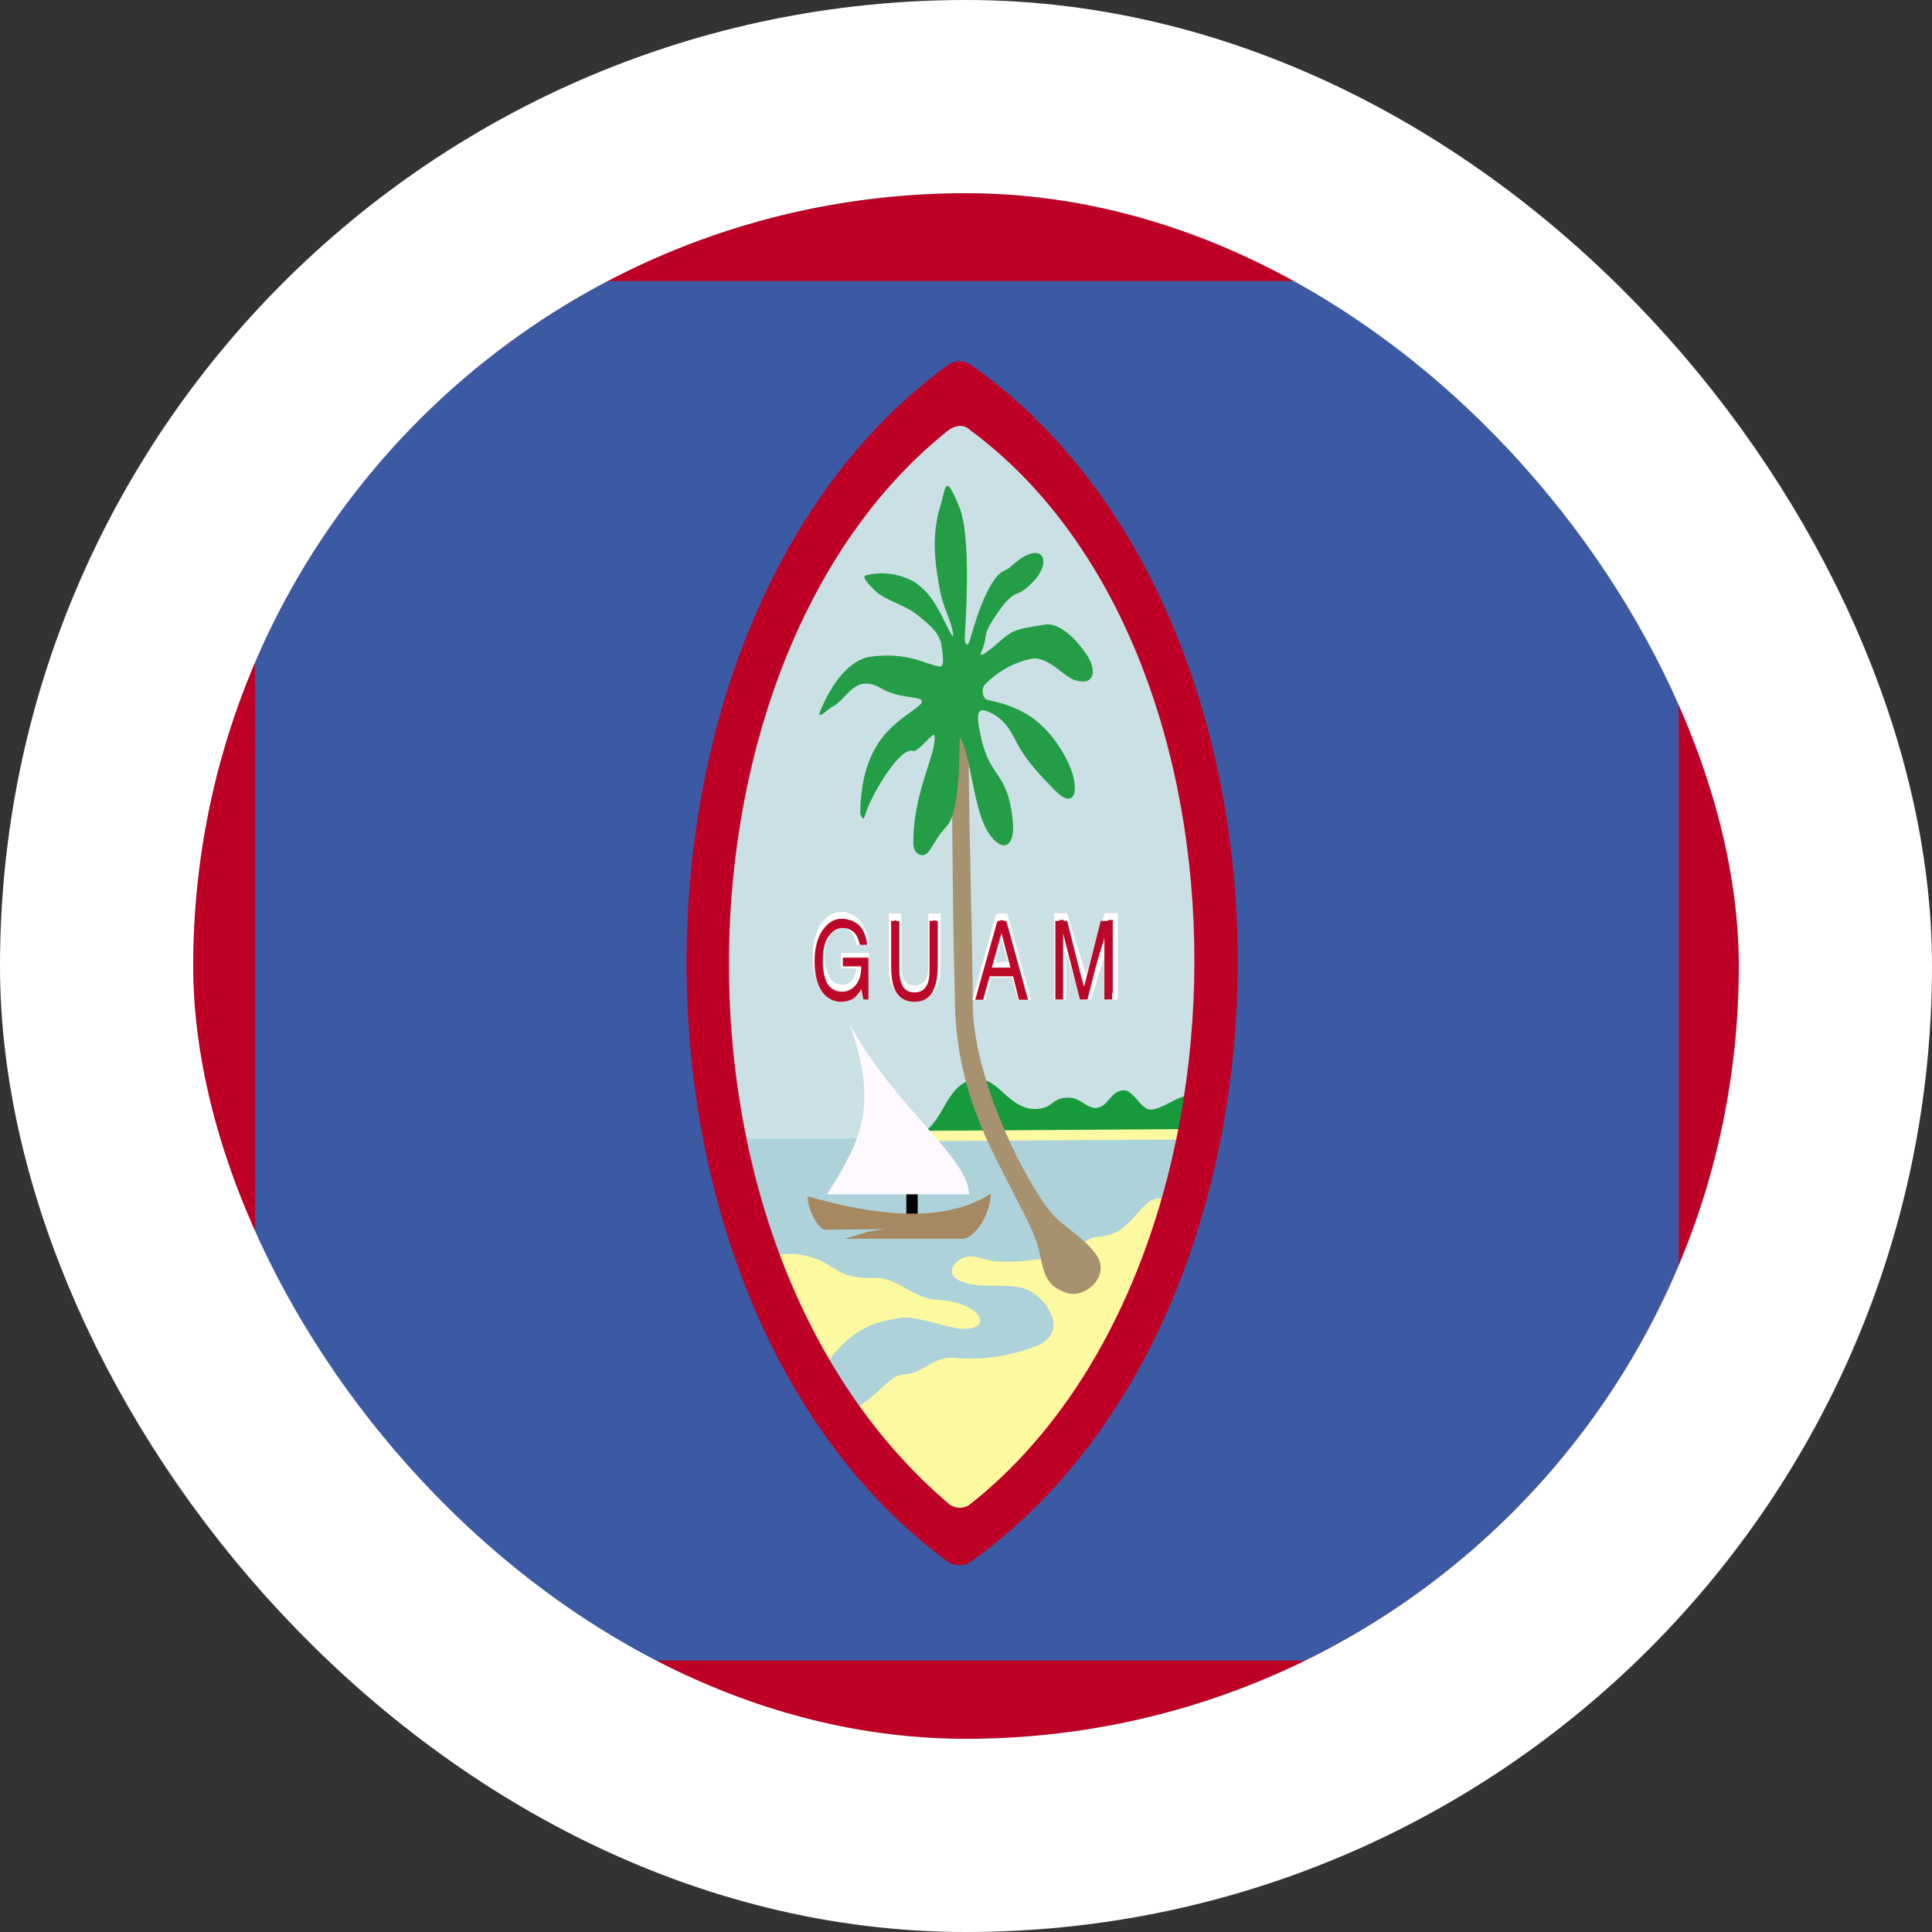 <svg width="40" height="40" viewBox="0 0 40 40" fill="none" xmlns="http://www.w3.org/2000/svg">
<rect x="0" y="0" width="40" height="40" fill="#333333" stroke="none"/>
<g clip-path="url(#clip0_90_26089)">
<path fill-rule="evenodd" clip-rule="evenodd" d="M4 4H36V36H4V4Z" fill="#BE0027"/>
<path fill-rule="evenodd" clip-rule="evenodd" d="M5.28 5.82H34.755V34.38H5.28V5.82Z" fill="#3B5AA3"/>
<path fill-rule="evenodd" clip-rule="evenodd" d="M19.72 31.547C19.786 31.588 19.857 31.61 19.93 31.612C20.002 31.613 20.074 31.593 20.14 31.553C27.03 26.667 27.03 13.267 20.145 8.447C20.077 8.405 20.002 8.385 19.927 8.387C19.851 8.389 19.777 8.414 19.71 8.46C12.995 13.353 12.975 26.6 19.715 31.547H19.72Z" fill="#CBE0E5"/>
<path fill-rule="evenodd" clip-rule="evenodd" d="M19.72 31.793C19.82 31.907 20.04 31.893 20.14 31.793C25.215 26.727 25.24 23.573 25.02 23.573H14.97C14.82 23.573 15.06 26.787 19.72 31.793Z" fill="#ADD2D9"/>
<path fill-rule="evenodd" clip-rule="evenodd" d="M15.765 26.08C16.225 25.888 16.721 25.928 17.16 26.193C17.54 26.46 17.76 26.46 18.17 26.46C18.6 26.473 18.935 26.893 19.4 26.913C20.255 26.94 20.615 27.507 19.95 27.513C19.64 27.513 18.965 27.227 18.64 27.287C17.96 27.38 17.53 27.58 16.89 28.533L17.63 29.2C18.27 28.86 18.375 28.467 18.73 28.453C19.13 28.433 19.265 28.107 19.73 28.107C20.285 28.169 20.844 28.096 21.38 27.893C22.12 27.667 21.77 26.973 21.32 26.727C20.955 26.52 20.28 26.72 19.86 26.513C19.54 26.347 19.8 26.08 19.975 26.027C20.145 25.98 20.33 26.06 20.545 26.107C20.93 26.147 21.415 26.1 21.75 26.027C22.45 25.887 22.42 25.613 22.75 25.607C23 25.587 23.185 25.493 23.35 25.333C23.55 25.153 23.755 24.8 23.995 24.813L24.63 24.847L23.73 27.54L21.195 30.987L19.88 31.653L16.99 29.14L15.535 26.16L15.77 26.08H15.765Z" fill="#FDF9A1"/>
<path fill-rule="evenodd" clip-rule="evenodd" d="M19.09 23.467L24.89 23.427L24.99 22.74C24.99 22.74 24.785 22.7 24.615 22.687C24.41 22.667 24.05 22.98 23.815 22.973C23.64 22.973 23.45 22.573 23.28 22.573C22.98 22.573 22.96 22.927 22.68 22.94C22.455 22.927 22.36 22.7 22.065 22.727C21.765 22.747 21.785 22.973 21.4 22.96C20.89 22.94 20.685 22.353 20.275 22.347C19.595 22.333 19.575 23.213 19.085 23.46L19.09 23.467Z" fill="#179A3B"/>
<path fill-rule="evenodd" clip-rule="evenodd" d="M19.09 23.627L25.06 23.587V23.373L18.95 23.413L19.085 23.627H19.09Z" fill="#FDF9A1"/>
<path fill-rule="evenodd" clip-rule="evenodd" d="M21.54 26.02C21.635 26.487 21.73 26.647 22.1 26.773C22.465 26.887 23.025 26.413 22.68 25.953C22.35 25.527 22 25.42 21.705 25.033C21.08 24.213 20.14 22.2 20.14 20.78C20.14 19.56 20.05 17.06 20.05 14.693C20.05 14.54 19.7 15.12 19.7 15.28C19.72 17.367 19.72 18.947 19.78 21.053C19.88 22.593 20.43 23.633 20.915 24.567C21.13 25.02 21.445 25.5 21.54 26.02Z" fill="#A79270"/>
<path d="M17.775 19.491C17.762 19.437 17.744 19.388 17.723 19.345C17.701 19.301 17.676 19.264 17.646 19.234C17.616 19.203 17.583 19.18 17.546 19.164C17.508 19.148 17.467 19.139 17.422 19.139C17.349 19.139 17.282 19.165 17.222 19.215C17.162 19.266 17.114 19.34 17.079 19.439C17.043 19.537 17.026 19.657 17.026 19.8C17.026 19.943 17.044 20.064 17.079 20.162C17.115 20.261 17.164 20.335 17.225 20.386C17.286 20.436 17.355 20.461 17.432 20.461C17.503 20.461 17.565 20.441 17.619 20.401C17.674 20.36 17.716 20.303 17.746 20.228C17.777 20.154 17.792 20.066 17.792 19.965L17.838 19.978H17.466V19.8H17.937V19.978C17.937 20.114 17.916 20.232 17.872 20.332C17.829 20.433 17.769 20.511 17.693 20.566C17.617 20.621 17.53 20.648 17.432 20.648C17.322 20.648 17.226 20.614 17.143 20.545C17.06 20.476 16.996 20.379 16.949 20.252C16.904 20.125 16.881 19.974 16.881 19.8C16.881 19.67 16.894 19.552 16.92 19.448C16.946 19.343 16.984 19.254 17.032 19.18C17.081 19.107 17.138 19.05 17.204 19.011C17.27 18.972 17.343 18.952 17.422 18.952C17.488 18.952 17.548 18.966 17.605 18.992C17.662 19.018 17.712 19.055 17.756 19.102C17.801 19.15 17.838 19.206 17.868 19.272C17.898 19.338 17.919 19.411 17.93 19.491H17.775Z" fill="#BD0728"/>
<path fill-rule="evenodd" clip-rule="evenodd" d="M17.422 19.023C17.35 19.023 17.284 19.041 17.226 19.076C17.167 19.111 17.116 19.161 17.073 19.227C17.029 19.293 16.995 19.374 16.97 19.471C16.946 19.567 16.934 19.676 16.934 19.8C16.934 19.966 16.956 20.106 16.997 20.221C17.04 20.337 17.098 20.424 17.171 20.485C17.245 20.546 17.331 20.578 17.432 20.578C17.523 20.578 17.601 20.552 17.668 20.504C17.735 20.455 17.788 20.386 17.826 20.297L17.826 20.297C17.864 20.209 17.884 20.103 17.884 19.978V19.871H17.519V19.907H17.739V19.877L17.849 19.908L17.845 19.965H17.846C17.846 20.076 17.829 20.175 17.793 20.262C17.758 20.348 17.709 20.415 17.646 20.463L17.645 20.463C17.582 20.51 17.511 20.532 17.432 20.532C17.346 20.532 17.267 20.504 17.197 20.446C17.126 20.387 17.071 20.302 17.032 20.193C16.991 20.083 16.973 19.951 16.973 19.8C16.973 19.65 16.991 19.518 17.031 19.408C17.07 19.299 17.124 19.214 17.194 19.155C17.263 19.097 17.339 19.069 17.422 19.069C17.472 19.069 17.519 19.077 17.562 19.096C17.605 19.115 17.644 19.142 17.679 19.178C17.713 19.213 17.743 19.256 17.767 19.306C17.785 19.341 17.8 19.379 17.813 19.42H17.862C17.852 19.381 17.839 19.344 17.823 19.309L17.823 19.309C17.796 19.25 17.763 19.2 17.724 19.158L17.723 19.157C17.684 19.115 17.639 19.082 17.588 19.059L17.587 19.059C17.537 19.035 17.482 19.023 17.422 19.023ZM17.735 20.049H17.413V19.73H17.991V19.978C17.991 20.124 17.967 20.255 17.918 20.368C17.87 20.48 17.803 20.567 17.719 20.628L17.719 20.628C17.634 20.69 17.538 20.719 17.432 20.719C17.314 20.719 17.207 20.682 17.115 20.605L17.115 20.605C17.023 20.529 16.952 20.421 16.902 20.283L16.902 20.283C16.852 20.144 16.828 19.983 16.828 19.8C16.828 19.664 16.841 19.538 16.87 19.426L16.87 19.425C16.898 19.313 16.939 19.215 16.992 19.134C17.046 19.053 17.109 18.99 17.183 18.947C17.256 18.903 17.336 18.881 17.422 18.881C17.493 18.881 17.56 18.896 17.622 18.925C17.685 18.953 17.741 18.994 17.79 19.047C17.84 19.1 17.881 19.163 17.914 19.236C17.947 19.309 17.97 19.39 17.983 19.478L17.994 19.562H17.737L17.725 19.513C17.713 19.464 17.698 19.422 17.679 19.385L17.678 19.384L17.678 19.384C17.66 19.347 17.639 19.316 17.614 19.29L17.613 19.29C17.589 19.264 17.561 19.245 17.529 19.231C17.498 19.218 17.462 19.21 17.422 19.21C17.359 19.21 17.302 19.232 17.251 19.275C17.2 19.318 17.159 19.381 17.127 19.469C17.096 19.555 17.079 19.665 17.079 19.8C17.079 19.936 17.096 20.045 17.128 20.131C17.16 20.219 17.202 20.283 17.253 20.325C17.306 20.368 17.365 20.39 17.432 20.39C17.495 20.39 17.549 20.373 17.593 20.339C17.639 20.305 17.674 20.257 17.7 20.195L17.7 20.194C17.717 20.152 17.729 20.104 17.735 20.049Z" fill="white"/>
<path d="M19.271 18.984H19.421V20.077C19.421 20.19 19.401 20.291 19.361 20.379C19.322 20.467 19.266 20.537 19.194 20.588C19.122 20.638 19.037 20.664 18.94 20.664C18.843 20.664 18.758 20.638 18.686 20.588C18.614 20.537 18.558 20.467 18.518 20.379C18.479 20.291 18.459 20.19 18.459 20.077V18.984H18.609V20.061C18.609 20.141 18.622 20.213 18.649 20.276C18.675 20.338 18.713 20.387 18.762 20.424C18.812 20.459 18.871 20.477 18.94 20.477C19.009 20.477 19.068 20.459 19.118 20.424C19.167 20.387 19.205 20.338 19.231 20.276C19.258 20.213 19.271 20.141 19.271 20.061V18.984Z" fill="#BD0728"/>
<path fill-rule="evenodd" clip-rule="evenodd" d="M18.405 18.913H18.662V20.061C18.662 20.131 18.673 20.19 18.695 20.241C18.716 20.291 18.747 20.331 18.787 20.361C18.828 20.39 18.878 20.406 18.94 20.406C19.002 20.406 19.052 20.39 19.092 20.361C19.133 20.331 19.164 20.291 19.185 20.241L19.185 20.241C19.206 20.19 19.218 20.131 19.218 20.061V18.913H19.474V20.077C19.474 20.201 19.452 20.315 19.407 20.416C19.362 20.515 19.299 20.594 19.218 20.651L19.218 20.651C19.137 20.707 19.044 20.735 18.94 20.735C18.836 20.735 18.742 20.707 18.661 20.651L18.661 20.651C18.581 20.594 18.517 20.516 18.472 20.416L18.472 20.415C18.427 20.315 18.405 20.201 18.405 20.077V18.913ZM18.512 19.055V20.077C18.512 20.178 18.529 20.266 18.563 20.343C18.598 20.419 18.647 20.48 18.711 20.525C18.774 20.569 18.85 20.593 18.94 20.593C19.03 20.593 19.106 20.569 19.169 20.525C19.233 20.48 19.281 20.419 19.315 20.343L19.315 20.343C19.35 20.266 19.368 20.178 19.368 20.077V19.055H19.324V20.061C19.324 20.152 19.309 20.236 19.277 20.311C19.246 20.385 19.201 20.444 19.143 20.486L19.143 20.486C19.084 20.528 19.015 20.548 18.94 20.548C18.864 20.548 18.796 20.528 18.737 20.486L18.736 20.486C18.679 20.444 18.634 20.385 18.602 20.311L18.602 20.311C18.57 20.236 18.555 20.152 18.555 20.061V19.055H18.512Z" fill="white"/>
<path d="M20.365 20.635H20.208L20.662 18.984H20.817L21.272 20.635H21.115L20.745 19.245H20.735L20.365 20.635ZM20.423 19.99H21.056V20.167H20.423V19.99Z" fill="#BD0728"/>
<path fill-rule="evenodd" clip-rule="evenodd" d="M20.625 18.913H20.854L21.348 20.706H21.077L20.952 20.238H20.526L20.402 20.706H20.131L20.625 18.913ZM20.564 20.096H20.914L20.905 20.061H20.574L20.564 20.096ZM20.611 19.919H20.867L20.739 19.439L20.611 19.919ZM20.98 19.919L20.782 19.174H20.697L20.499 19.919H20.461L20.699 19.055H20.78L21.017 19.919H20.98ZM21.065 20.238L21.152 20.564H21.195L21.105 20.238H21.065ZM20.373 20.238H20.414L20.327 20.564H20.284L20.373 20.238Z" fill="white"/>
<path d="M21.877 18.975H22.056L22.477 20.345H22.491L22.912 18.975H23.091V20.626H22.951V19.372H22.938L22.552 20.626H22.416L22.029 19.372H22.017V20.626H21.877V18.975Z" fill="#BD0728"/>
<path fill-rule="evenodd" clip-rule="evenodd" d="M21.824 18.904H22.092L22.484 20.182L22.876 18.904H23.144V20.697H22.897V19.691L22.587 20.697H22.381L22.07 19.691V20.697H21.824V18.904ZM21.93 19.046V20.555H21.964V19.301H22.065L22.452 20.555H22.516L22.903 19.301H23.004V20.555H23.038V19.046H22.948L22.527 20.416H22.441L22.02 19.046H21.93Z" fill="white"/>
<path fill-rule="evenodd" clip-rule="evenodd" d="M16.98 14.727C16.905 14.927 17.16 14.667 17.22 14.64C17.555 14.48 17.685 13.92 18.26 14.26C18.71 14.52 19.315 14.367 19 14.633C18.61 14.947 17.825 15.293 17.81 16.847C17.875 16.993 17.88 16.973 17.935 16.807C18.055 16.447 18.62 15.467 18.9 15.547C19.015 15.587 19.345 15.1 19.35 15.24C19.385 15.627 18.9 16.413 18.91 17.46C18.91 17.707 19.135 17.787 19.24 17.613C19.35 17.46 19.41 17.307 19.6 17.107C19.93 16.747 19.84 15.2 19.88 15.273C20.115 15.673 20.15 16.827 20.5 17.293C20.795 17.687 21.03 17.493 20.965 16.96C20.84 15.867 20.455 16.18 20.27 15.053C20.23 14.833 20.22 14.64 20.44 14.727C20.705 14.833 20.865 14.993 21.06 15.393C21.26 15.78 21.63 16.147 21.845 16.367C22.22 16.753 22.355 16.42 22.175 15.927C21.946 15.366 21.573 14.935 21.125 14.713C20.815 14.567 20.705 14.553 20.435 14.487C20.36 14.467 20.285 14.26 20.415 14.147C20.704 13.869 21.041 13.692 21.395 13.633C21.73 13.62 21.995 13.98 22.23 14.073C22.7 14.233 22.7 13.84 22.49 13.54C22.32 13.293 21.96 12.873 21.625 12.933C20.95 13.047 20.995 13.02 20.575 13.387C20.425 13.507 20.255 13.64 20.32 13.493C20.47 13.127 20.33 13.193 20.565 12.82C20.745 12.553 20.88 12.353 21.065 12.287C21.235 12.227 21.465 11.987 21.53 11.86C21.7 11.553 21.555 11.373 21.295 11.48C21.065 11.56 20.945 11.76 20.795 11.813C20.425 11.973 20.13 13.08 20.085 13.24C20.03 13.427 19.965 13.333 19.975 13.173C20.025 12.393 20.075 11.073 19.875 10.533C19.555 9.733 19.585 10.107 19.465 10.487C19.285 11.087 19.35 11.653 19.465 12.24C19.515 12.533 19.695 12.867 19.73 13.1C19.755 13.28 19.65 13.047 19.59 12.933C19.395 12.533 19.25 12.267 18.93 12.047C18.61 11.871 18.259 11.825 17.92 11.913C17.83 11.953 18.02 12.127 18.095 12.207C18.31 12.433 18.715 12.507 18.995 12.733C19.225 12.927 19.405 13.047 19.485 13.313C19.515 13.513 19.565 13.807 19.465 13.8C19.21 13.78 18.815 13.48 17.995 13.6C17.575 13.68 17.215 14.153 16.98 14.727V14.727Z" fill="#239E46"/>
<path fill-rule="evenodd" clip-rule="evenodd" d="M18.765 24.707H19V25.233H18.765V24.707Z" fill="black"/>
<path fill-rule="evenodd" clip-rule="evenodd" d="M17.585 21.193C18.525 22.927 20.035 23.94 20.065 24.727H17.125C17.8 23.647 18.215 22.913 17.585 21.193Z" fill="#FDF9FF"/>
<path fill-rule="evenodd" clip-rule="evenodd" d="M16.73 24.767C18.01 25.147 19.535 25.36 20.51 24.713C20.52 25.093 20.195 25.647 19.925 25.647H17.475C17.76 25.587 17.925 25.473 18.385 25.447L17.085 25.46C16.935 25.467 16.685 24.953 16.73 24.767Z" fill="#A68861"/>
<path fill-rule="evenodd" clip-rule="evenodd" d="M19.63 32.333C19.76 32.433 19.965 32.427 20.08 32.347C27.47 27.1 27.475 12.72 20.09 7.547C20.016 7.501 19.936 7.479 19.854 7.481C19.773 7.483 19.693 7.51 19.62 7.56C12.42 12.813 12.4 27.027 19.63 32.34V32.333ZM19.665 31.153C19.727 31.194 19.796 31.216 19.865 31.217C19.934 31.218 20.003 31.199 20.065 31.16C26.245 26.307 26.32 13.487 20.07 8.893C19.95 8.773 19.775 8.813 19.655 8.893C13.735 13.567 13.405 25.86 19.665 31.153Z" fill="#BE0027"/>
<path d="M17.44 19.027C17.553 19.027 17.653 19.058 17.74 19.12C17.856 19.2 17.928 19.347 17.955 19.56H17.8C17.78 19.445 17.736 19.356 17.67 19.293C17.61 19.24 17.531 19.213 17.435 19.213C17.325 19.213 17.23 19.273 17.15 19.393C17.073 19.505 17.035 19.673 17.035 19.9C17.035 20.087 17.066 20.242 17.13 20.367C17.196 20.487 17.301 20.547 17.445 20.547C17.555 20.547 17.645 20.505 17.715 20.42C17.791 20.336 17.83 20.198 17.83 20.007H17.45V19.827H17.98V20.693H17.875L17.835 20.48C17.781 20.564 17.731 20.625 17.685 20.66C17.611 20.713 17.52 20.74 17.41 20.74C17.266 20.74 17.141 20.678 17.035 20.553C16.921 20.393 16.865 20.178 16.865 19.907C16.865 19.636 16.92 19.42 17.03 19.26C17.136 19.105 17.273 19.027 17.44 19.027Z" fill="#BD0728"/>
<path d="M18.62 19.073V20.087C18.62 20.202 18.637 20.298 18.67 20.373C18.717 20.493 18.8 20.553 18.92 20.553C19.057 20.553 19.152 20.491 19.205 20.367C19.232 20.296 19.245 20.202 19.245 20.087V19.067H19.415V19.987C19.415 20.182 19.392 20.338 19.345 20.453C19.275 20.645 19.138 20.74 18.935 20.74C18.725 20.74 18.583 20.642 18.51 20.447C18.47 20.336 18.45 20.182 18.45 19.987V19.067L18.62 19.073Z" fill="#BD0728"/>
<path d="M20.92 20.033L20.735 19.32L20.535 20.033H20.92ZM20.65 19.067H20.835L21.285 20.7H21.095L20.975 20.213H20.49L20.355 20.7H20.19L20.65 19.067Z" fill="#BD0728"/>
<path d="M21.85 19.067H22.095L22.44 20.447L22.79 19.067H23.025V20.693H22.865V19.32L22.515 20.693H22.36L22.01 19.32V20.693H21.85V19.067Z" fill="#BD0728"/>
</g>
<rect x="2" y="2" width="36" height="36" rx="18" stroke="white" stroke-width="4"/>
<defs>
<clipPath id="clip0_90_26089">
<rect x="4" y="4" width="32" height="32" rx="16" fill="white"/>
</clipPath>
</defs>
</svg>
